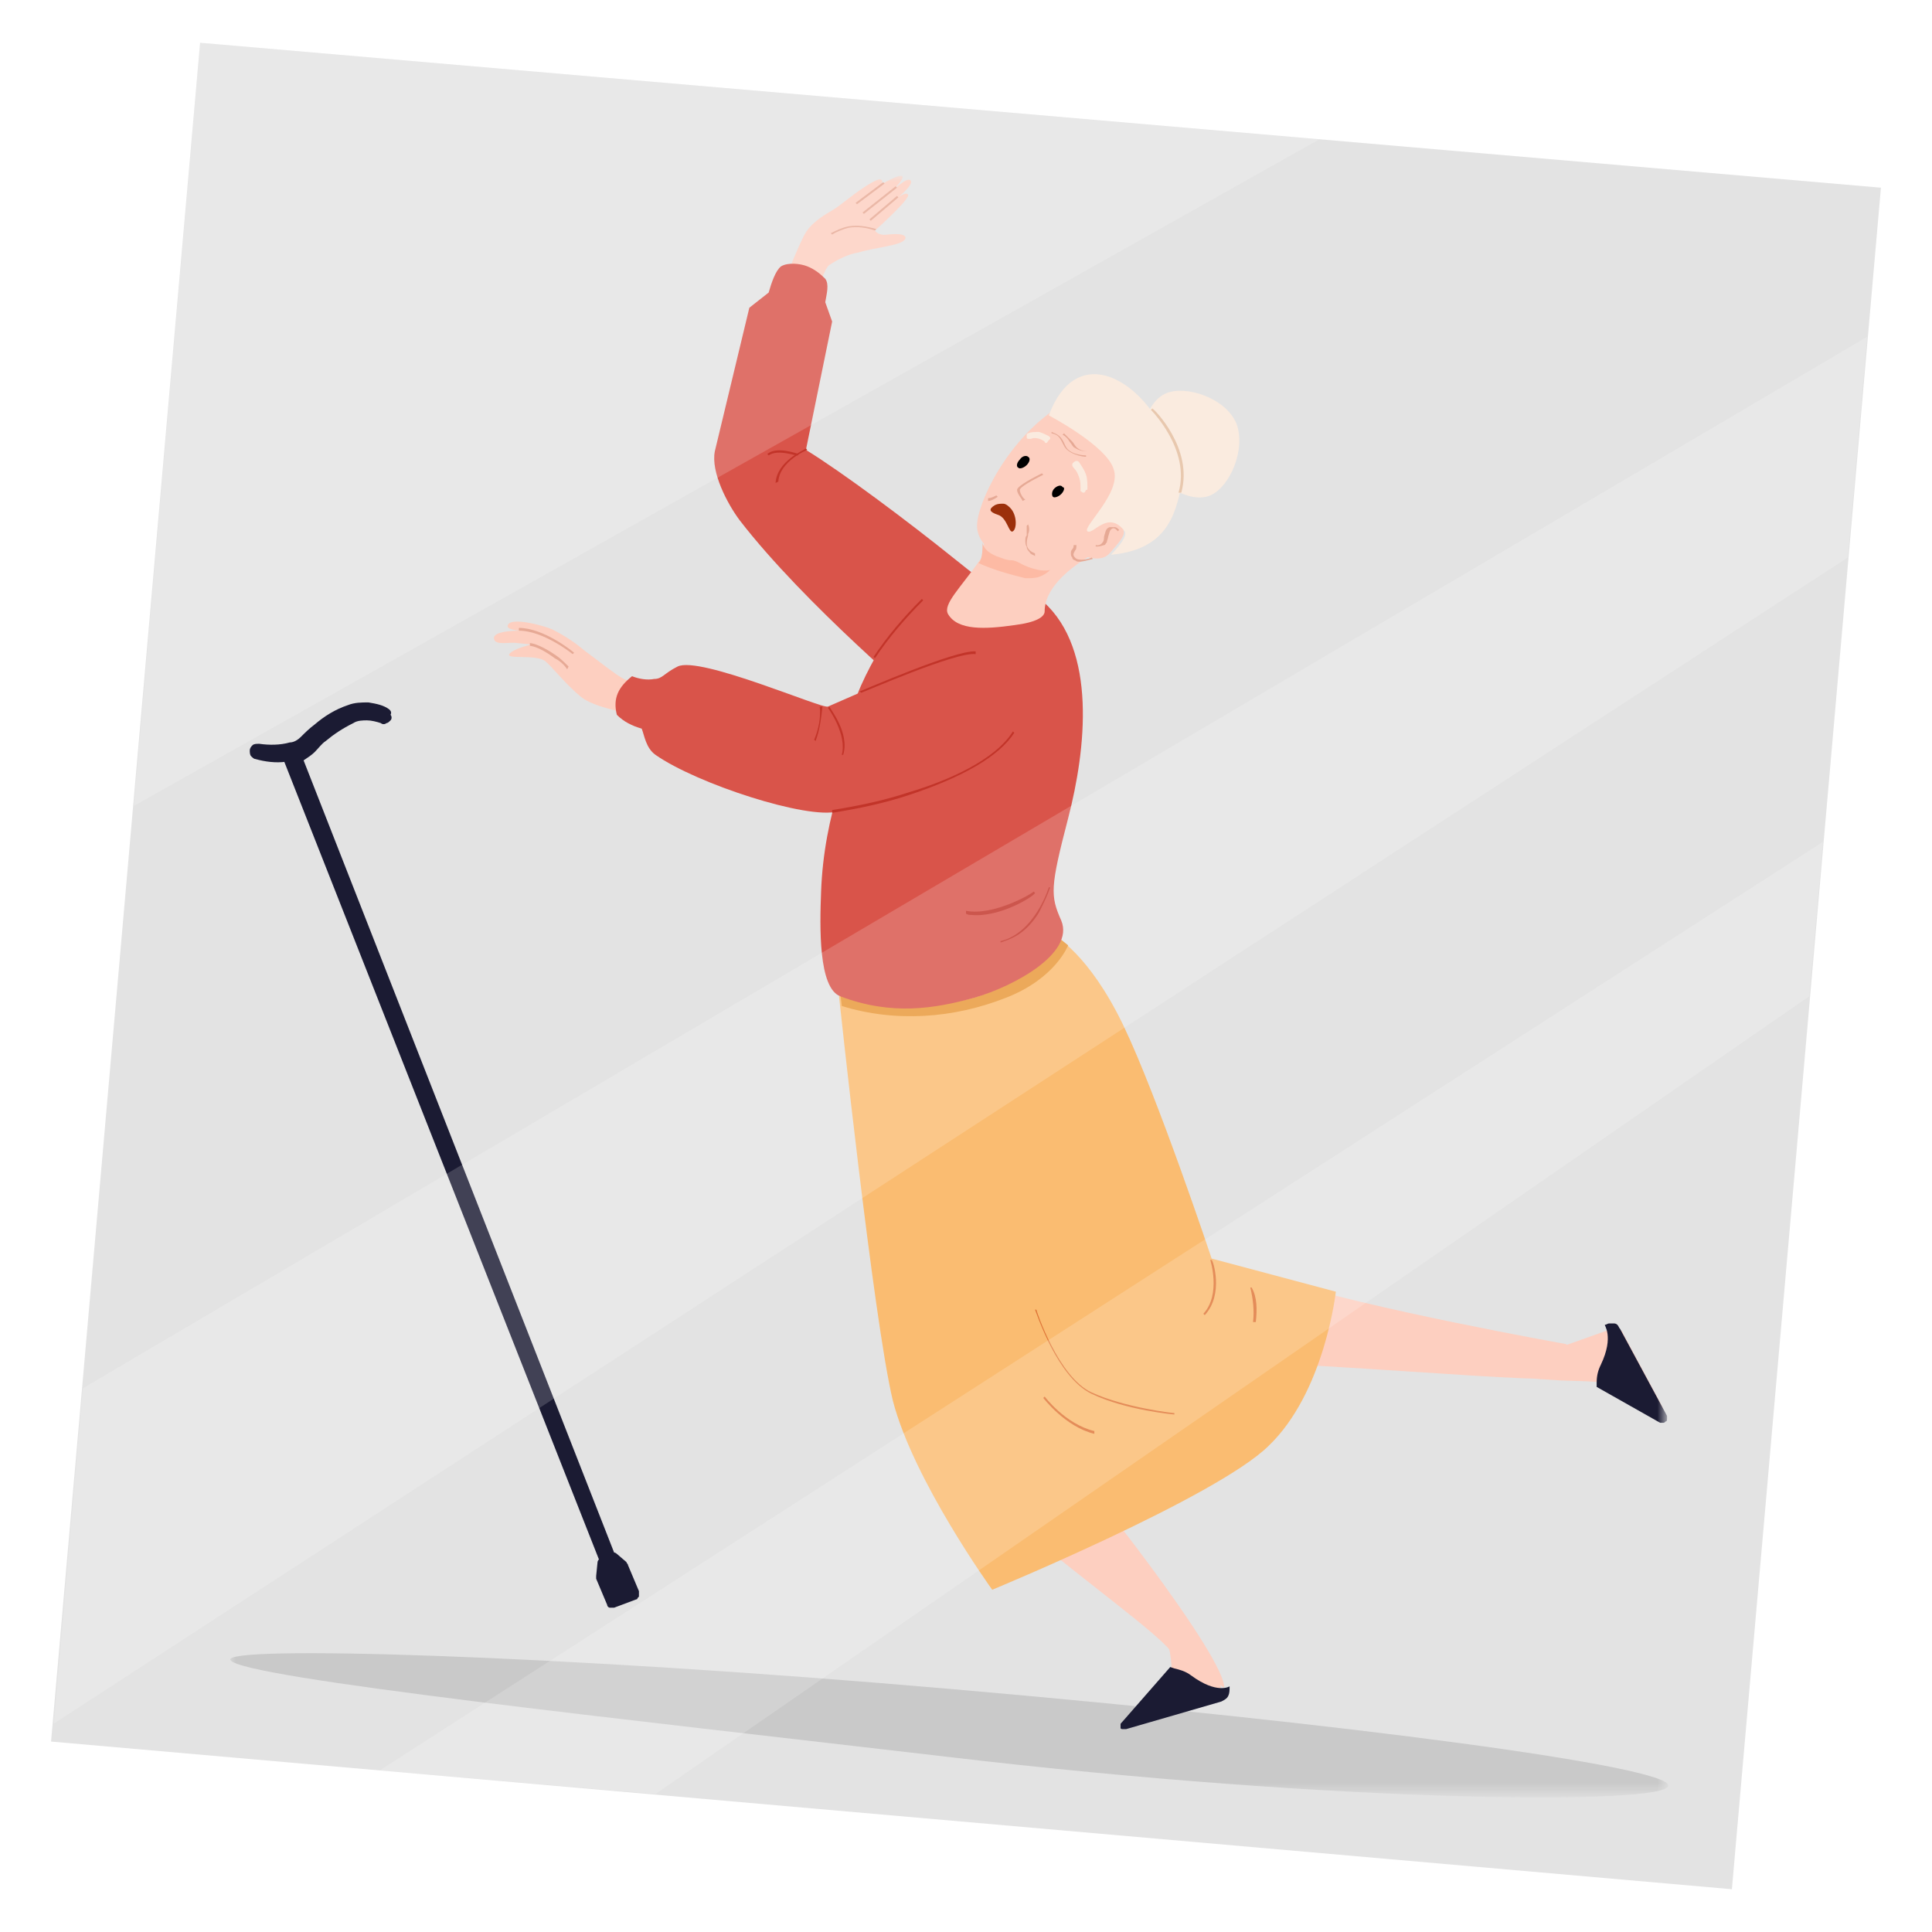 <?xml version="1.0" encoding="utf-8"?>
<!-- Generator: Adobe Illustrator 25.3.1, SVG Export Plug-In . SVG Version: 6.00 Build 0)  -->
<svg version="1.1" id="圖層_1" xmlns="http://www.w3.org/2000/svg" xmlns:xlink="http://www.w3.org/1999/xlink" x="0px" y="0px"
	 viewBox="0 0 140 140" style="enable-background:new 0 0 140 140;" xml:space="preserve">
<style type="text/css">
	.st0{fill:#FFFFFF;}
	.st1{fill:#E3E3E3;}
	.st2{fill:#FFFFFF;filter:url(#Adobe_OpacityMaskFilter);}
	.st3{mask:url(#mask0_108_149_1_);}
	.st4{fill:#C9C9C9;}
	.st5{fill:#FDCFC0;}
	.st6{fill:#FABC71;}
	.st7{fill:#E89838;}
	.st8{fill:#E6A995;}
	.st9{fill:#1B1B33;}
	.st10{fill:#D9544A;}
	.st11{fill:#FAEBDF;}
	.st12{fill:#9C300B;}
	.st13{fill:#FDBAA4;}
	.st14{fill:#C23429;}
	.st15{fill:#E8C8AE;}
	.st16{fill:#DE7537;}
	.st17{opacity:0.17;}
</style>
<g>
	<path class="st0" d="M0,128.4L11.2,0.3L140,11.4l-11.2,128.2L0,128.4z"/>
	<path class="st1" d="M125.5,136.9l10.8-123.3L14.5,3.1L3.7,126.2L125.5,136.9z"/>
	<defs>
		<filter id="Adobe_OpacityMaskFilter" filterUnits="userSpaceOnUse" x="16.6" y="12.7" width="104.3" height="117.5">
			<feColorMatrix  type="matrix" values="1 0 0 0 0  0 1 0 0 0  0 0 1 0 0  0 0 0 1 0"/>
		</filter>
	</defs>
	<mask maskUnits="userSpaceOnUse" x="16.6" y="12.7" width="104.3" height="117.5" id="mask0_108_149_1_">
		<path class="st2" d="M136.2,14.1L14.8,3.5L4,126.6l121.4,10.6L136.2,14.1z"/>
	</mask>
	<g class="st3">
		<path class="st4" d="M120.9,129.4c-0.1,1.4-23.6,1.3-52.3-2.1c-23.1-2.7-51.1-5.7-51.9-7c-0.7-1.1,23.6-0.4,52.3,2.1
			C97.8,124.9,121,128,120.9,129.4z"/>
		<path class="st5" d="M60.8,69.7c0,0,0.2,4.1,0.5,6.7c0.7,6.9,2.5,19.1,3.7,24c1.5,6,17.6,16.5,19.8,19.2l3.9,2.7
			c0.2-2-9.8-15.1-14.9-20.5c-2.5-2.6-1.9-2.8-2-3.7c-0.2-2.5,0.8-15.2,0.2-19c-1.2-8.1-4-10.1-4-10.1L60.8,69.7z"/>
		<path class="st5" d="M66.9,71.9c0,0,3.9,7.9,5.3,10.1c3,4.5,7.8,12.4,9.7,14.7c1.8,2.4,7.7,1.9,14.1,2.3c8.4,0.5,14.3,1,16.7,0.9
			c0,0,1.7-0.9,0.8-2.5c0,0-14.6-2.6-20.9-4.7c-3.4-1.1-5.2-1.5-5.2-1.5S82,75.7,79.9,72.5c-4.5-6.9-6.2-7-6.2-7L66.9,71.9z"/>
		<path class="st6" d="M76.4,67.8c0,0,2.5,1.3,5,6.5s6.4,16.9,6.4,16.9l9,2.4c0,0-0.8,7.3-4.9,11.2c-3.8,3.7-20,10.4-20,10.4
			s-5.7-7.9-7.2-13.7c-1.4-5.8-3.9-29.3-3.9-29.3L76.4,67.8z"/>
		<path class="st5" d="M55,51.1c-2.3-0.4-8.7-1.4-9.8-1.9c-0.7-0.4-1.3-0.9-2.9-2.1c-0.7-0.6-1.5-1.1-2.3-1.5
			c-0.7-0.3-3-0.9-3.2-0.3c-0.2,0.4,1.2,0.4,0.9,0.4c-1.2,0-2,0.2-1.9,0.6c0.1,0.5,1.1,0.2,1.7,0.3l1,0.1c0,0-1.3,0.3-1.6,0.7
			c-0.2,0.4,1.9,0,2.6,0.5c0.4,0.3,1.5,1.7,2.6,2.6c1,0.8,3.3,1.1,4,1.4c2.4,0.8,7,2.8,9.4,3.2C57.2,55.4,55.5,51.2,55,51.1z"/>
		<path class="st7" d="M77.4,68.5c0,0-0.9,2.4-4.5,3.8c-3.8,1.5-8,1.8-11.9,0.6l-0.1-0.8c0,0,5.7,1.5,10,0.1c4.2-1.4,6-4.1,6-4.1
			L77.4,68.5z"/>
		<path class="st8" d="M41.1,48.5c-0.2-0.3-0.5-0.6-0.9-0.8c-1.2-0.9-1.8-0.9-1.8-0.9l0-0.2c0,0,0.6,0,1.9,0.9
			c0.3,0.2,0.6,0.5,0.9,0.8L41.1,48.5z"/>
		<path class="st8" d="M41.5,47.4c0,0-2.1-1.7-3.9-1.7l0-0.2c1.8,0,3.9,1.7,4,1.8L41.5,47.4z"/>
		<path class="st5" d="M62,14c0,0,1.5-1.1,1.8-1c0.3,0.1,0,0.4,0,0.4s1.5-0.9,1.6-0.6c0.1,0.2-0.8,1.1-0.8,1.1s1.2-1.2,1.4-0.8
			c0.2,0.4-1.3,1.5-1.3,1.5s0.9-0.8,1.1-0.5c0.2,0.3-2.5,2.7-2.5,2.7l-4.6-0.3L62,14z"/>
		<path class="st5" d="M58.4,24.5c0,0,1-4.8,1.7-5.3c0.6-0.4,1.4-0.8,2.1-0.9c1.3-0.4,3.2-0.5,3.4-1c0.1-0.3-0.4-0.4-1.3-0.3
			c-0.7,0.1-0.9-0.3-0.9-0.3l1.4-1.7c0,0-2-1.5-3-0.7c-1,0.8-2.8,1.4-3.5,2.7c-1,1.9-3.1,7.8-3.1,7.8L58.4,24.5z"/>
		<path class="st8" d="M60.3,17l-0.1-0.1c0.4-0.2,0.8-0.4,1.3-0.5c0.7-0.1,1.3,0,2,0.2l-0.1,0.1c-0.6-0.2-1.2-0.3-1.9-0.2
			C61.1,16.6,60.6,16.8,60.3,17z"/>
		<path class="st8" d="M63.1,16L63,15.9l2-1.7l0.1,0.1L63.1,16z"/>
		<path class="st8" d="M64.9,13.5l-2.4,1.9l0.1,0.1l2.4-1.9L64.9,13.5z"/>
		<path class="st8" d="M64,13.2l-2,1.5l0.1,0.1l2-1.5L64,13.2z"/>
		<path class="st5" d="M87.2,119.3l-2.2-3l-2.2,1.1l1.9,2c0.2,0.8,0.4,2.4-0.3,2.9l-2.5,2c0,0-0.1,0.1-0.1,0.2c0,0.1,0,0.1,0,0.2
			c0,0.1,0.1,0.1,0.1,0.1c0.1,0,0.1,0,0.2,0l5.9-1.7c0.2-0.1,0.3-0.2,0.4-0.4c0.1-0.2,0.1-0.4,0-0.6L87.2,119.3z"/>
		<path class="st9" d="M86.3,121.4c-0.4-0.3-0.8-0.4-1.2-0.5l-0.3-0.1l-3.5,4c-0.1,0.1-0.1,0.1-0.1,0.2c0,0.1,0,0.1,0,0.2
			c0,0.1,0.1,0.1,0.2,0.1c0.1,0,0.1,0,0.2,0l6.9-2c0.2-0.1,0.4-0.2,0.5-0.4c0.1-0.2,0.1-0.4,0.1-0.7
			C89.1,122.2,88.2,122.8,86.3,121.4z"/>
		<path class="st5" d="M113.4,97.5l-2-0.1l-0.3,2.5l1.5,0.1c0.8,0.1,4.2,0,4.9,0.5l2.5,2c0.1,0,0.1,0,0.2,0c0.1,0,0.1,0,0.2-0.1
			c0,0,0.1-0.1,0.1-0.2c0-0.1,0-0.1,0-0.2l-2.9-5.4c0-0.1-0.1-0.2-0.2-0.2c-0.1-0.1-0.2-0.1-0.3-0.1c-0.1,0-0.2,0-0.3,0
			c-0.1,0-0.2,0-0.3,0.1L113.4,97.5z"/>
		<path class="st9" d="M116,98.9c-0.2,0.4-0.3,0.8-0.3,1.3l0,0.3l4.6,2.6c0.1,0,0.1,0,0.2,0c0.1,0,0.1,0,0.2-0.1
			c0.1,0,0.1-0.1,0.1-0.2c0-0.1,0-0.1,0-0.2l-3.4-6.3c-0.1-0.1-0.1-0.2-0.2-0.3c-0.1-0.1-0.2-0.1-0.3-0.1c-0.1,0-0.2,0-0.3,0
			c-0.1,0-0.2,0.1-0.3,0.1C116.2,96,117,96.8,116,98.9z"/>
		<path class="st5" d="M57.7,39.7c-3.3-2.7-6.1-5.1-5.8-6.6c0.7-3.1,5.1-12.8,5.1-12.8l2,0.6C57.2,29.3,57.9,33,57.9,33
			c1.1,0.9,2.2,1.7,3.4,2.5L57.7,39.7z"/>
		<path class="st10" d="M61.7,52.6c0.4,2.3-0.4,2.9-0.8,4.2c-0.8,2.5-1.3,5.1-1.4,7.8c-0.1,2.6-0.2,7,1.4,7.6
			c3.7,1.4,6.8,0.9,9.7,0.1c2.8-0.8,7.3-3.2,6.3-5.6c-0.8-1.8-0.8-2.4,0.5-7.4c1.3-5,2.1-12.2-1.8-15.7c-1.5-1.3-8.8-2.3-10.1,0.7
			C65.5,44.3,61.3,50.3,61.7,52.6z"/>
		<path class="st10" d="M58.4,32.6c2.6,1.6,7.3,5.1,10.9,8c2.2,1.8,4.2,3,4.4,4.3c0.5,3.6-2.3,3.9-2.3,3.9l-4.4,2.3
			c0,0-8.7-7.3-13.4-13.4c-0.9-1.2-2.1-3.5-1.8-5l2.5-10.4l1.4-1.1c0.2-0.7,0.5-1.6,0.9-1.9c0.5-0.3,1.4-0.2,1.9,0
			c0.5,0.2,0.9,0.5,1.3,0.9c0.3,0.4,0.1,1.1,0,1.7l0.5,1.4L58.4,32.6z"/>
		<path class="st5" d="M83.5,31.7c-0.9-1.4-4-3.8-6.5-2.4c-4,2.4-6.2,7.2-6.2,8.8c0,1.6,2.1,2.8,4,3.1c1.9,0.3,3.8-0.9,3.8-0.9
			s1.2,0.5,1.8-0.2c0.6-0.7,1.2-1.3,1-1.7C81.5,38.4,85.6,34.9,83.5,31.7z"/>
		<path class="st5" d="M79.1,40.2c-3,1.8-3.4,3.3-3.4,4.1c0,0.4-0.6,0.8-2.2,1c-2.1,0.3-4.1,0.4-4.8-0.8c-0.4-0.7,0.9-1.9,2.3-3.9
			l0.1-0.1c0.2-0.4,0.2-0.9,0.2-1.4c0-0.1,0-0.3-0.1-0.4c0,0,0.1-0.1,0.1-0.1c0.4,0.5,0.8,1,1.3,1.5c0.2,0.1,0.5,0.3,0.7,0.4
			c0.2,0.1,0.3,0.1,0.5,0.2l0,0c0,0,0.1,0,0.1,0c0.4,0.1,0.7,0.2,1.1,0.2c0.9,0.1,1.9,0,2.8-0.4c0.3-0.2,0.7-0.4,0.9-0.7
			C78.8,40,79,40.1,79.1,40.2C79.1,40.2,79.1,40.2,79.1,40.2z"/>
		<path class="st8" d="M74.1,36.3c0-0.1-0.4-0.5-0.4-0.8c0-0.3,1.4-1,1.8-1.2l0.1,0.1c-0.8,0.4-1.7,0.9-1.7,1.1
			c0,0.2,0.2,0.6,0.4,0.7L74.1,36.3z"/>
		<path class="st11" d="M76,30.1c0,0,4.2,2.2,4.7,3.9c0.6,1.7-2.3,4.2-1.9,4.5c0.4,0.3,1.5-1.6,2.7,0c0.2,0.3-0.3,1-1,1.7
			c4.6-0.4,4.7-3.7,5.2-5.2c0.6-1.7,0.4-2.6-1.5-4C82.2,27.2,77.9,25,76,30.1z"/>
		<path class="st11" d="M78.5,35.7L78.5,35.7c-0.1,0-0.1-0.1-0.2-0.1c0-0.1,0-0.1,0-0.2c0-0.3,0-0.5-0.1-0.8s-0.2-0.5-0.4-0.7
			c0,0-0.1-0.1-0.1-0.2c0-0.1,0-0.1,0.1-0.2c0,0,0.1-0.1,0.2-0.1c0.1,0,0.1,0,0.2,0.1c0.2,0.3,0.4,0.6,0.5,0.9
			c0.1,0.3,0.1,0.7,0.1,1c0,0.1,0,0.1-0.1,0.1C78.6,35.7,78.6,35.7,78.5,35.7z"/>
		<path class="st11" d="M75.8,32.1c0,0-0.1,0-0.1-0.1c0,0-0.5-0.4-1-0.2c-0.1,0-0.1,0-0.2,0c-0.1,0-0.1-0.1-0.1-0.1
			c0-0.1,0-0.1,0-0.2c0-0.1,0.1-0.1,0.1-0.1c0.2-0.1,0.5-0.1,0.8-0.1c0.3,0.1,0.5,0.2,0.7,0.3c0,0,0.1,0.1,0.1,0.1c0,0,0,0.1,0,0.1
			c0,0-0.1,0.1-0.1,0.1C75.9,32,75.9,32.1,75.8,32.1z"/>
		<path class="st8" d="M79.5,39.6l-0.1,0l0-0.1c0,0,0.3,0.1,0.5-0.2c0.1-0.1,0.1-0.3,0.1-0.4c0.1-0.3,0.1-0.6,0.4-0.7
			c0.1,0,0.2,0,0.4,0c0.1,0,0.2,0.1,0.3,0.2l-0.1,0.1c0,0-0.2-0.3-0.4-0.2c-0.2,0.1-0.2,0.3-0.3,0.6c0,0.1-0.1,0.3-0.1,0.4
			c-0.1,0.1-0.1,0.2-0.2,0.2C79.7,39.6,79.6,39.6,79.5,39.6z"/>
		<path d="M76.9,35.8c-0.2,0.2-0.5,0.3-0.6,0.2c-0.1-0.1-0.1-0.4,0.1-0.6c0.2-0.2,0.5-0.3,0.6-0.1C77.2,35.3,77.1,35.6,76.9,35.8z"
			/>
		<path d="M73.9,33.3c-0.2,0.2-0.3,0.5-0.1,0.6c0.1,0.1,0.4,0,0.6-0.2c0.2-0.2,0.3-0.5,0.1-0.6C74.4,33,74.1,33,73.9,33.3z"/>
		<path class="st11" d="M84.5,28.5c-1.4,0.6-2.1,2.9-1.4,4.8c0.8,1.9,3.2,3.2,4.6,2.6c1.4-0.6,2.6-3.3,1.9-5.2
			C88.8,28.8,85.9,27.9,84.5,28.5z"/>
		<path class="st10" d="M49.1,48.3c1.6-0.8,10.5,3.1,10.9,2.9c3.4-1.5,9.4-4.1,11.6-4.7c2.8-0.8,4.2,0.5,5.5,1.7
			c0.8,0.7,0.7,2.6-1.2,4.8c-1.8,2-5.9,3.4-15.2,5.8c-2.2,0.6-10.2-2-13.2-4.1c-0.7-0.5-0.8-1.4-1-1.9c-0.7-0.2-1.3-0.5-1.8-1
			c-0.3-1.2,0.1-2,1.1-2.8c0.5,0.2,1.1,0.3,1.6,0.2C48,49.2,48.1,48.8,49.1,48.3z"/>
		<path class="st8" d="M78.7,33.1c-0.3,0-1.3-0.2-1.6-0.8c-0.3-0.6-0.4-0.8-0.9-0.9l0-0.1c0.5,0.2,0.7,0.3,1,1
			c0.3,0.7,1.5,0.7,1.5,0.7L78.7,33.1L78.7,33.1z"/>
		<path class="st8" d="M78.7,32.7c-0.3,0-0.6-0.1-0.9-0.3c-0.1-0.1-0.2-0.3-0.3-0.4c-0.1-0.2-0.3-0.4-0.5-0.5l0.1-0.1
			c0.2,0.2,0.4,0.4,0.6,0.6c0.1,0.1,0.2,0.3,0.3,0.4c0.2,0.2,0.5,0.3,0.8,0.3L78.7,32.7L78.7,32.7z"/>
		<path class="st8" d="M78.2,40.7c-0.1,0-0.2,0-0.3-0.1c-0.1,0-0.2-0.1-0.2-0.2c-0.1-0.1-0.1-0.2-0.1-0.3c0-0.1,0-0.2,0.1-0.3
			c0.1-0.1,0.1-0.2,0.1-0.3l0.2,0c0,0.2,0,0.3-0.1,0.4c-0.1,0.2-0.2,0.3,0,0.5c0.2,0.3,1.1,0.1,1.2,0l0.1,0.1
			C78.8,40.6,78.5,40.7,78.2,40.7L78.2,40.7z"/>
		<path class="st8" d="M75,40.3c-0.1-0.1-0.3-0.1-0.4-0.3c-0.1-0.1-0.2-0.2-0.2-0.4c-0.1-0.1-0.1-0.3-0.1-0.4c0-0.2,0-0.3,0.1-0.4
			c0,0,0-0.1,0-0.1c0-0.2,0-0.4,0-0.6l0.1-0.1c0.1,0.2,0.1,0.5,0,0.7c0,0,0,0.1,0,0.1c-0.1,0.4-0.3,1,0.5,1.3L75,40.3z"/>
		<path class="st8" d="M71.6,36.3L71.6,36.3l0-0.2c0.2,0,0.4-0.1,0.6-0.2l0.1,0.1C72,36.2,71.8,36.3,71.6,36.3z"/>
		<path class="st12" d="M72.1,36.6c0.2-0.1,0.4-0.1,0.6-0.1c0.2,0,0.4,0.2,0.5,0.3c0.5,0.5,0.5,1.5,0.2,1.7c-0.3,0.2-0.4-1-1.1-1.2
			C71.7,37.1,71.6,36.9,72.1,36.6z"/>
		<path class="st13" d="M76.1,41.3c-0.2,0.2-0.5,0.4-0.8,0.5c-0.3,0.1-0.6,0.1-1,0.1c-1.2-0.3-2.3-0.6-3.4-1.1l0.1-0.1
			c0.2-0.4,0.2-0.9,0.2-1.4c0,0,0,0.6,1,1c0.3,0.1,0.7,0.3,1.1,0.3c0.2,0,0.4,0.1,0.6,0.2l0,0C74.2,41,75.4,41.5,76.1,41.3z"/>
		<path class="st14" d="M63.4,47.7l-0.1-0.1c1-1.5,2.2-2.9,3.5-4.2l0.1,0.1C65.6,44.8,64.4,46.2,63.4,47.7z"/>
		<path class="st14" d="M62.4,50.2l-0.1-0.1c0.3-0.1,6.9-3,8.4-2.9l0,0.2C69.3,47.2,62.5,50.2,62.4,50.2z"/>
		<path class="st14" d="M60.3,58.9l0-0.2c1.9-0.3,3.8-0.7,5.6-1.3c2.7-0.8,6.2-2.3,7.5-4.4l0.1,0.1c-1.1,1.7-3.7,3.2-7.6,4.5
			C64.1,58.2,62.2,58.6,60.3,58.9z"/>
		<path class="st14" d="M61.1,54.7l-0.1,0c0.4-1.5-1-3.4-1-3.4l0.1-0.1C60.1,51.3,61.6,53.1,61.1,54.7z"/>
		<path class="st14" d="M59.1,53.7l-0.1-0.1c0.3-0.7,0.5-1.6,0.4-2.4l0.2,0C59.5,52.1,59.4,52.9,59.1,53.7z"/>
		<path class="st14" d="M55.7,33l-0.1-0.1c0.7-0.6,2.2,0,2.3,0l-0.1,0.1C57.8,33.1,56.4,32.5,55.7,33z"/>
		<path class="st14" d="M56.2,35c0.1-1.6,2.1-2.4,2.2-2.5l0.1,0.1c0,0-2,0.8-2.1,2.3L56.2,35z"/>
		<path class="st14" d="M72.5,68.3l0-0.1c2.5-0.6,3.5-3.9,3.5-3.9l0.1,0c-0.2,0.6-0.5,1.2-0.8,1.8c-0.3,0.5-0.7,1-1.2,1.4
			S73.1,68.1,72.5,68.3z"/>
		<path class="st14" d="M70.4,66.3c-0.1,0-0.3,0-0.4-0.1l0-0.2c2,0.4,4.9-1.3,4.9-1.4l0.1,0.1C75,64.9,72.5,66.5,70.4,66.3z"/>
		<path class="st15" d="M85.6,35.7l-0.2,0c0.9-3.1-2-6-2-6l0.1-0.1C83.6,29.6,86.5,32.5,85.6,35.7z"/>
		<path class="st9" d="M28.2,51.4c-0.4-0.3-0.9-0.4-1.5-0.5c-0.5,0-1,0-1.5,0.2c-0.9,0.3-1.7,0.8-2.4,1.4c-0.4,0.3-0.7,0.6-1,0.9
			c-0.2,0.2-0.5,0.4-0.8,0.4c-0.7,0.2-1.5,0.2-2.2,0.1l-0.1,0c-0.1,0-0.3,0-0.4,0.1c-0.1,0.1-0.2,0.2-0.2,0.4c0,0.1,0,0.3,0.1,0.4
			c0.1,0.1,0.2,0.2,0.3,0.2c0.7,0.2,1.5,0.3,2.2,0.2l-0.1,0L43.4,113c0,0-0.1,0.1-0.1,0.2l-0.1,1c0,0.1,0,0.1,0,0.2l0.8,1.9
			c0,0.1,0.1,0.2,0.2,0.2c0.1,0,0.2,0,0.3,0l1.6-0.6c0.1,0,0.1-0.1,0.1-0.1c0,0,0.1-0.1,0.1-0.1s0-0.1,0-0.2c0-0.1,0-0.1,0-0.2
			l-0.8-1.9c0-0.1-0.1-0.1-0.1-0.2l-0.7-0.6c0,0-0.1-0.1-0.2-0.1L22,55.1c0.3-0.2,0.6-0.4,0.8-0.6c0.3-0.3,0.5-0.6,0.8-0.8
			c0.6-0.5,1.2-0.9,2-1.3c0.3-0.2,0.7-0.2,1-0.2c0.3,0,0.7,0.1,1,0.2l0,0c0.1,0.1,0.3,0.1,0.4,0c0.1,0,0.2-0.1,0.3-0.2
			c0.1-0.1,0.1-0.3,0-0.4C28.4,51.6,28.3,51.5,28.2,51.4L28.2,51.4z"/>
		<path class="st16" d="M85.1,102.5c0,0-3.5-0.3-6-1.5c-2.5-1.2-4-5.9-4.1-6.1l0.1,0c0,0.1,1.6,4.9,4,6c2.4,1.1,5.9,1.5,6,1.5
			L85.1,102.5z"/>
		<path class="st16" d="M79.3,103.9c-2.1-0.5-3.7-2.6-3.7-2.6l0.1-0.1c0,0,1.5,2,3.6,2.5L79.3,103.9z"/>
		<path class="st16" d="M87.3,95.3l-0.1-0.1c1.3-1.4,0.5-3.9,0.5-3.9l0.1,0C87.9,91.3,88.7,93.8,87.3,95.3z"/>
		<path class="st16" d="M91,95.8l-0.2,0c0.1-0.8,0-1.7-0.2-2.5l0.1,0C91.1,94,91.1,94.9,91,95.8z"/>
	</g>
	<g class="st17">
		<path class="st0" d="M133.9,40.4l1.4-16L6,100.6l-2.1,24.3L133.9,40.4z"/>
		<path class="st0" d="M131.1,72.2l1-11.2L27.5,128.3l20,1.7L131.1,72.2z"/>
		<path class="st0" d="M9.7,58.4l85.9-48.3l-81.1-7L9.7,58.4z"/>
	</g>
</g>
</svg>
